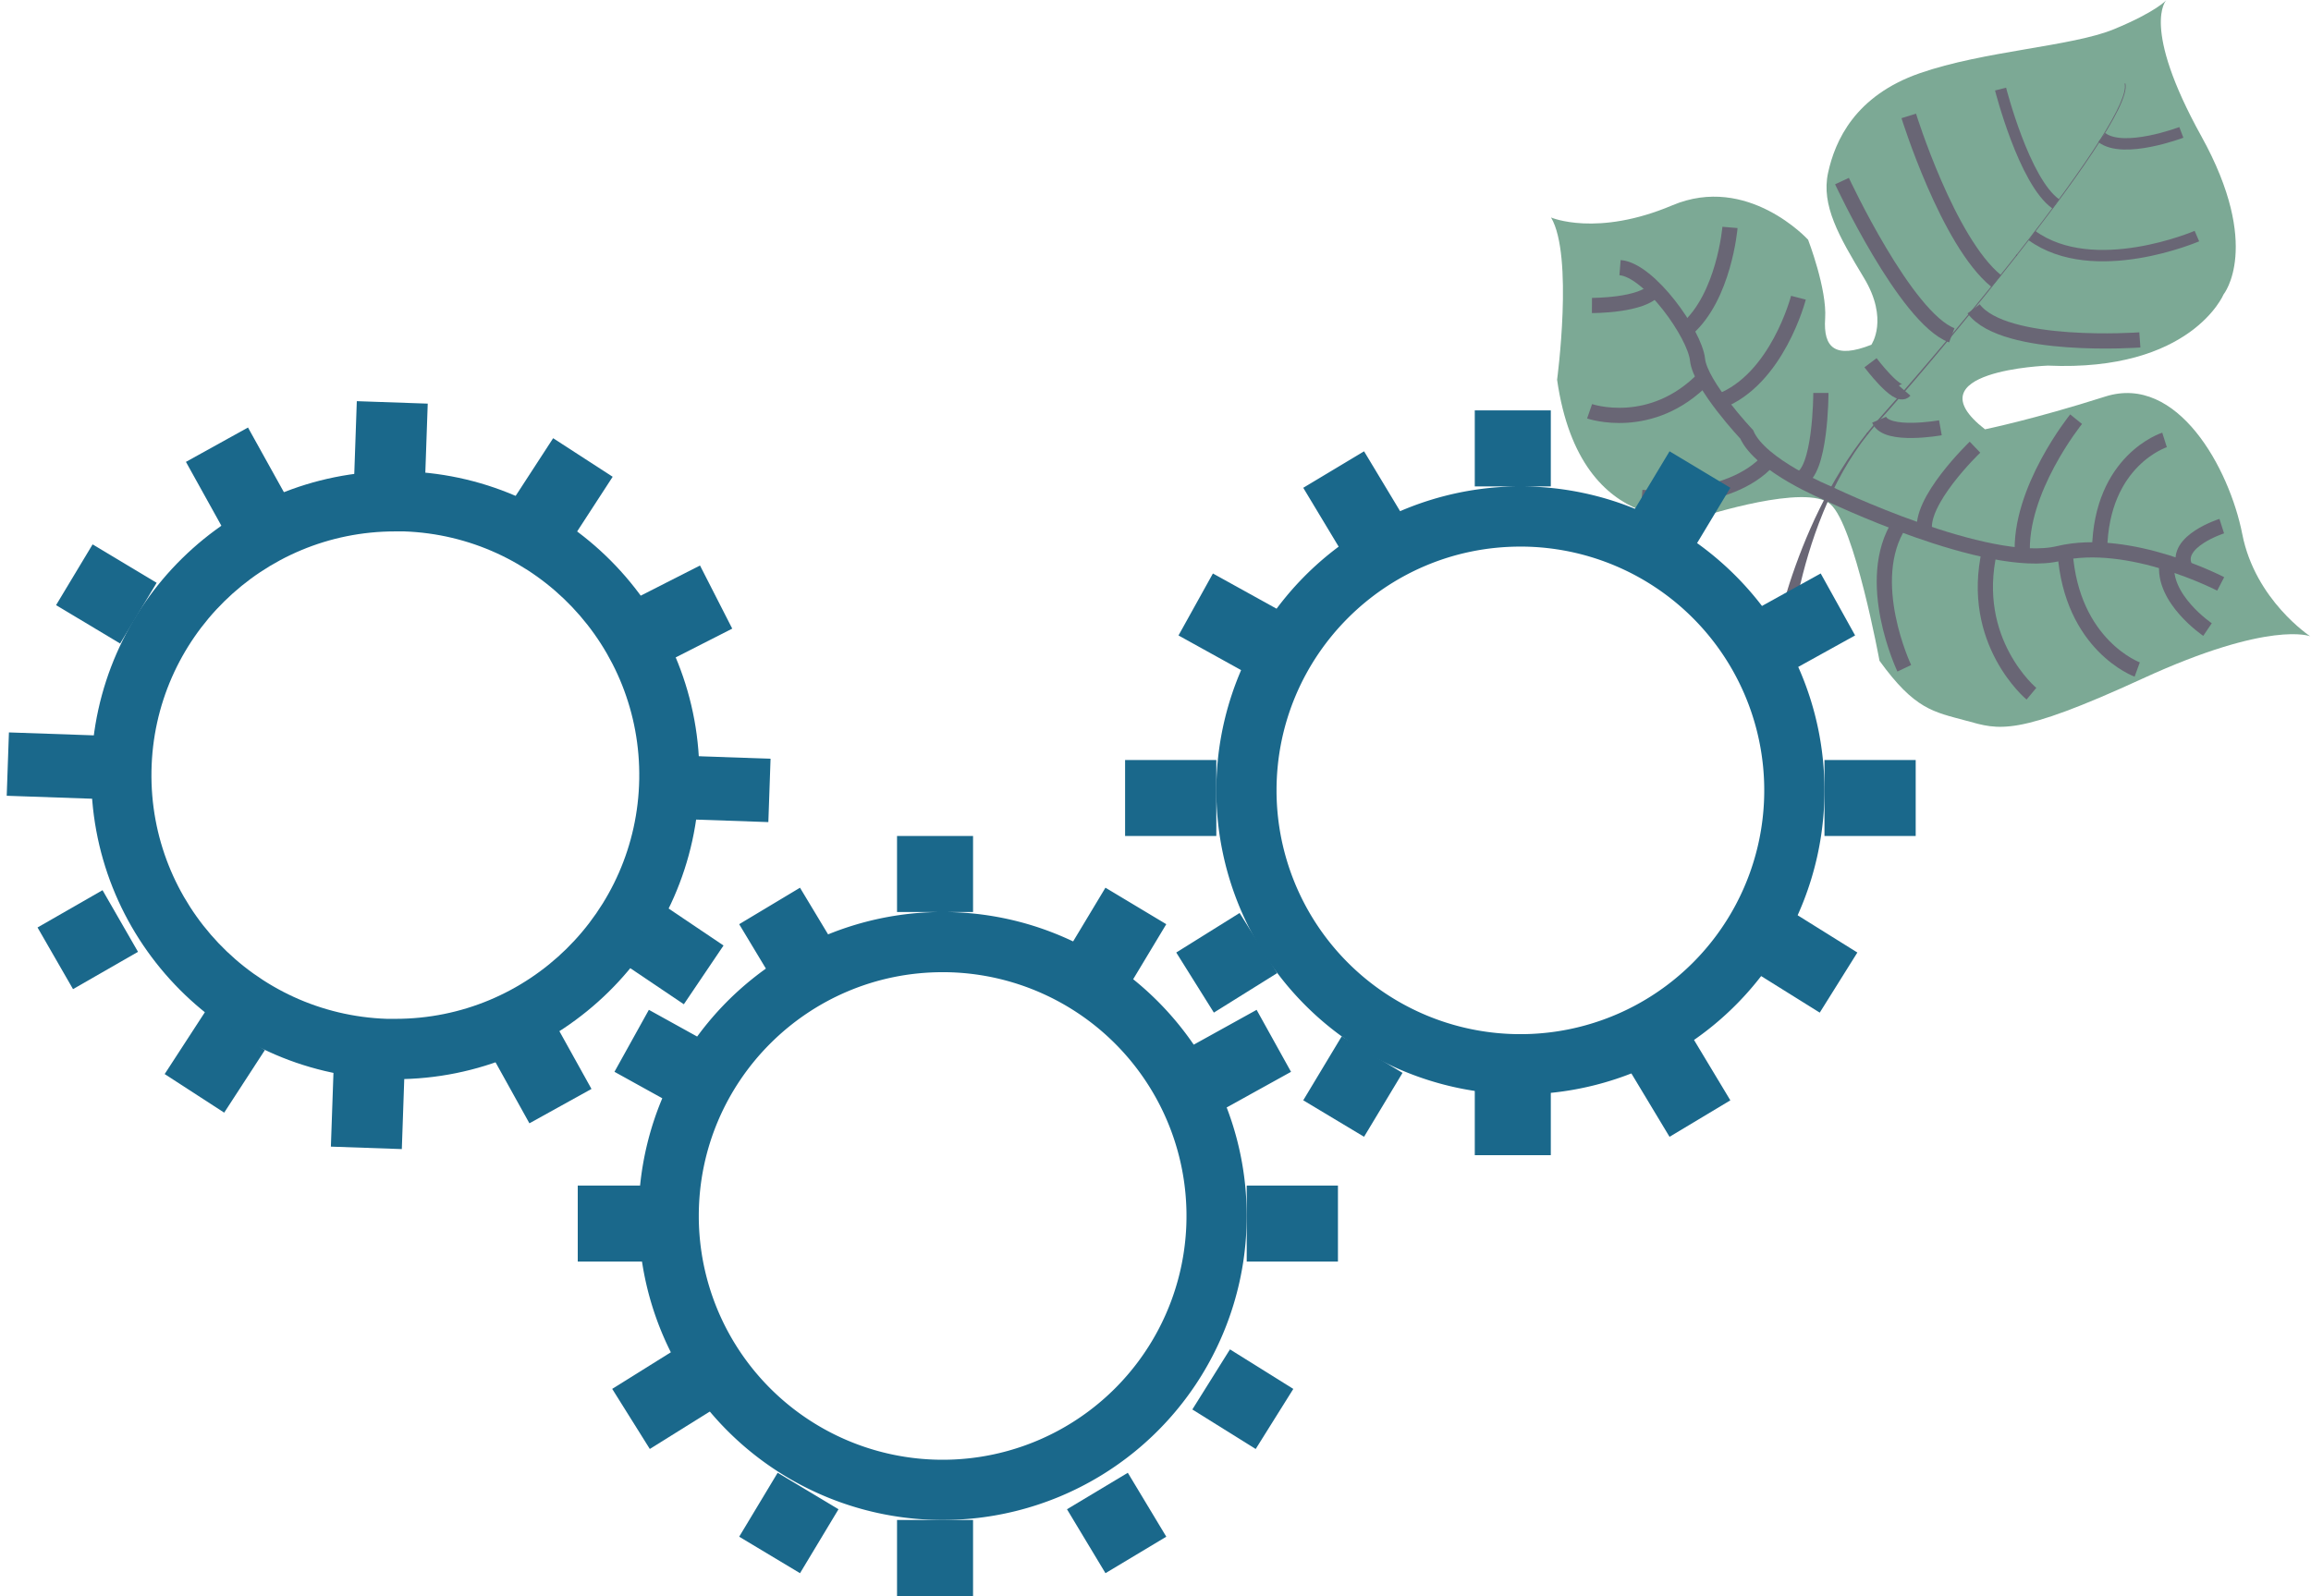 <svg width="152" height="105" xmlns="http://www.w3.org/2000/svg">
    <g fill="none" fill-rule="evenodd">
        <g opacity=".8">
            <path d="M151.946 41.86s-2.635-1.072-11.018 2.782c-8.384 3.854-9.43 3.365-11.6 2.775-2.171-.59-3.382-.728-5.709-3.945 0 0-1.635-8.914-3.229-10.303-1.593-1.388-8.336.79-8.336.79s-8.089 1.863-9.64-8.976c0 0 1.093-8.167-.398-10.674 0 0 3.01 1.3 7.972-.799 4.963-2.098 8.935 2.262 8.935 2.262s1.252 3.248 1.121 5.182c-.13 1.934.662 2.664 3.038 1.728 0 0 1.168-1.658-.484-4.398-1.652-2.739-2.822-4.78-2.362-6.91.46-2.128 1.78-5.075 6.026-6.555 4.245-1.48 10.014-1.756 12.782-2.899 2.77-1.143 3.437-1.908 3.437-1.908s-1.703 1.711 2.311 8.96c4.014 7.25 1.456 10.399 1.456 10.399s-2.136 5.1-11.561 4.683c0 0-9.082.332-4.13 4.191 0 0 3.17-.646 7.913-2.156 4.743-1.51 8.16 4.722 9.011 9.059.85 4.336 4.465 6.713 4.465 6.713Z" fill="#5B937A" fill-rule="nonzero"/>
            <path d="m139.74 5.5.05-.014c.364 1.384-3.694 6.942-7.164 11.363l-.04-.03c4.893-6.236 7.444-10.256 7.155-11.319Z" fill="#444053" fill-rule="nonzero"/>
            <path d="m132.657 16.727.02.057c-2.77 3.53-6.256 7.745-9.046 10.866-.267.298-.53.61-.783.937l-.082-.063c.257-.321.521-.635.788-.937a243.533 243.533 0 0 0 9.103-10.86Z" fill="#444053" fill-rule="nonzero"/>
            <path d="m122.834 28.43.056.094c-5.077 6.352-5.413 16.214-5.425 16.301l-1.07-1.227c.012-.098 1.327-8.773 6.44-15.168Z" fill="#444053" fill-rule="nonzero"/>
            <path d="M146.06 38.416s-5.985-3.118-10.651-2c-4.666 1.12-15.168-3.956-15.168-3.956s-4.46-1.815-5.358-3.885c0 0-3.058-3.243-3.233-4.917-.176-1.674-3.162-5.898-5.096-6.05" stroke="#444053"/>
            <path d="M145.194 41.418s-3.014-2.035-2.664-4.409m-1.96 7.039s-4.313-1.57-4.745-7.727m-2.213 9.319s-4.121-3.426-2.752-9.413m-5.61 7.739s-2.743-5.767-.301-9.518m21.181.166s-3.118.993-2.448 2.636m-1.315-8.307s-4.173 1.325-4.271 7.242m-1.546-8.607s-3.798 4.697-3.529 8.965M129.9 29.42s-3.774 3.613-3.293 5.62m1.017-6.896s-3.538.635-4.03-.529m-.566-3.751s1.787 2.372 2.248 1.84m15.467-3.341s-8.916.649-10.932-2.044m-8.659-8.406s4.184 8.999 7.222 10.146m-2.83-14.433s2.57 8.277 5.753 10.862" stroke="#444053"/>
            <path d="M144.495 15.533s-6.775 2.915-10.85-.035m-2.063-9.638s1.549 6.088 3.635 7.557m8.255-4.707s-3.81 1.445-5.234.337" stroke="#444053" stroke-width=".75"/>
            <path d="M119.764 25.852s0 5.304-1.442 5.68m-10.338 1.192s5.724.492 8.362-2.468m1.941-10.67s-1.383 5.386-5.203 6.828m-8.533.644s4.052 1.405 7.535-2.182m1.699-9.914s-.383 4.568-2.862 6.706m-6.217-1.571s3.362.02 4.15-1.075" stroke="#444053"/>
        </g>
        <path d="M62 63.96a16.039 16.039 0 1 1-16.039 16.037c.002-8.857 7.182-16.036 16.04-16.036ZM62 60a20 20 0 1 0 20 19.997C81.987 68.957 73.04 60.012 62 60Zm-3-5h5v5h-5z" fill="#1A688B" fill-rule="nonzero"/>
        <path fill="#1A688B" fill-rule="nonzero" d="m72.708 58.402 4.001 2.401-2.53 4.207-4.001-2.401zm9.943 8.036 2.263 4.078-4.297 2.379-2.263-4.077zm2.413 24.939L82.59 95.33l-4.167-2.6 2.474-3.954zM46.975 68.816l-2.263 4.077-4.297-2.379 2.263-4.077zm-2.542 19.958 2.473 3.954-4.166 2.6-2.474-3.953zm10.716-26.165-4.001 2.4-2.53-4.206 4-2.4zM59 100h5v5h-5zm11.178-.706 4.001-2.4 2.531 4.206-4.001 2.4zm-17.559 4.207-4.001-2.4 2.53-4.207 4.002 2.4zM38 78h6v5h-6zm50 5h-6v-5h6zm12-47.04a16.039 16.039 0 1 1-16.039 16.037c.002-8.857 7.182-16.036 16.04-16.036Zm0-3.96a20 20 0 1 0 20 19.997c-.013-11.04-8.96-19.985-20-19.997Zm-3-5h5v5h-5z"/>
        <path fill="#1A688B" fill-rule="nonzero" d="m109.81 29.691 4 2.401-2.53 4.206-4-2.4zm9.942 8.037 2.263 4.077-4.297 2.38-2.263-4.078zm2.411 24.939-2.474 3.954-4.167-2.6 2.474-3.954zM84.074 40.109l-2.263 4.077-4.298-2.379 2.263-4.077zm-2.542 19.957 2.474 3.954-4.167 2.6-2.474-3.953zm10.717-26.168-4.001 2.4-2.53-4.206 4-2.4zM97 71h5v5h-5zm10.278-.415 4.001-2.4 2.53 4.206-4 2.4zM89.717 74.79l-4-2.4 2.53-4.207 4.001 2.401zM74 50h6v5h-6zm52 5h-6v-5h6zM25.994 34.96h.566c8.743.3 15.632 7.553 15.484 16.303-.149 8.75-7.281 15.766-16.029 15.767h-.568c-8.743-.298-15.633-7.553-15.484-16.304.15-8.75 7.283-15.766 16.031-15.765Zm0-3.96C15.086 30.999 6.19 39.746 6.003 50.657c-.187 10.912 8.404 19.959 19.306 20.331.233 0 .466.012.7.012 10.907 0 19.802-8.748 19.988-19.659.186-10.91-8.405-19.957-19.306-20.33-.233 0-.466-.011-.7-.011h.003Z"/>
        <path fill="#1A688B" fill-rule="nonzero" d="m23.468 26.393 4.665.162-.171 4.904-4.665-.162zm12.914 2.437 3.915 2.537-2.675 4.117-3.915-2.539zm9.659 8.375 2.12 4.153-4.378 2.229-2.12-4.154zm1.547 25-2.61 3.866-4.073-2.744 2.61-3.865zM10.303 38.342 7.9 42.338l-4.212-2.526 2.403-3.997zM6.744 58.566l2.333 4.055-4.274 2.454-2.334-4.056zm11.949-26.148-4.082 2.261-2.382-4.292 4.082-2.26zm3.241 38.115 4.665.161-.17 4.905-4.666-.162zm10.504-.922 4.082-2.26 2.383 4.291-4.082 2.261zm-17.692 3.59-3.915-2.538 2.675-4.116 3.915 2.538zM.587 48.186l5.647.196-.145 4.168-5.647-.196zm49.949 5.9-5.648-.196.145-4.168 5.648.196z"/>
    </g>
</svg>
